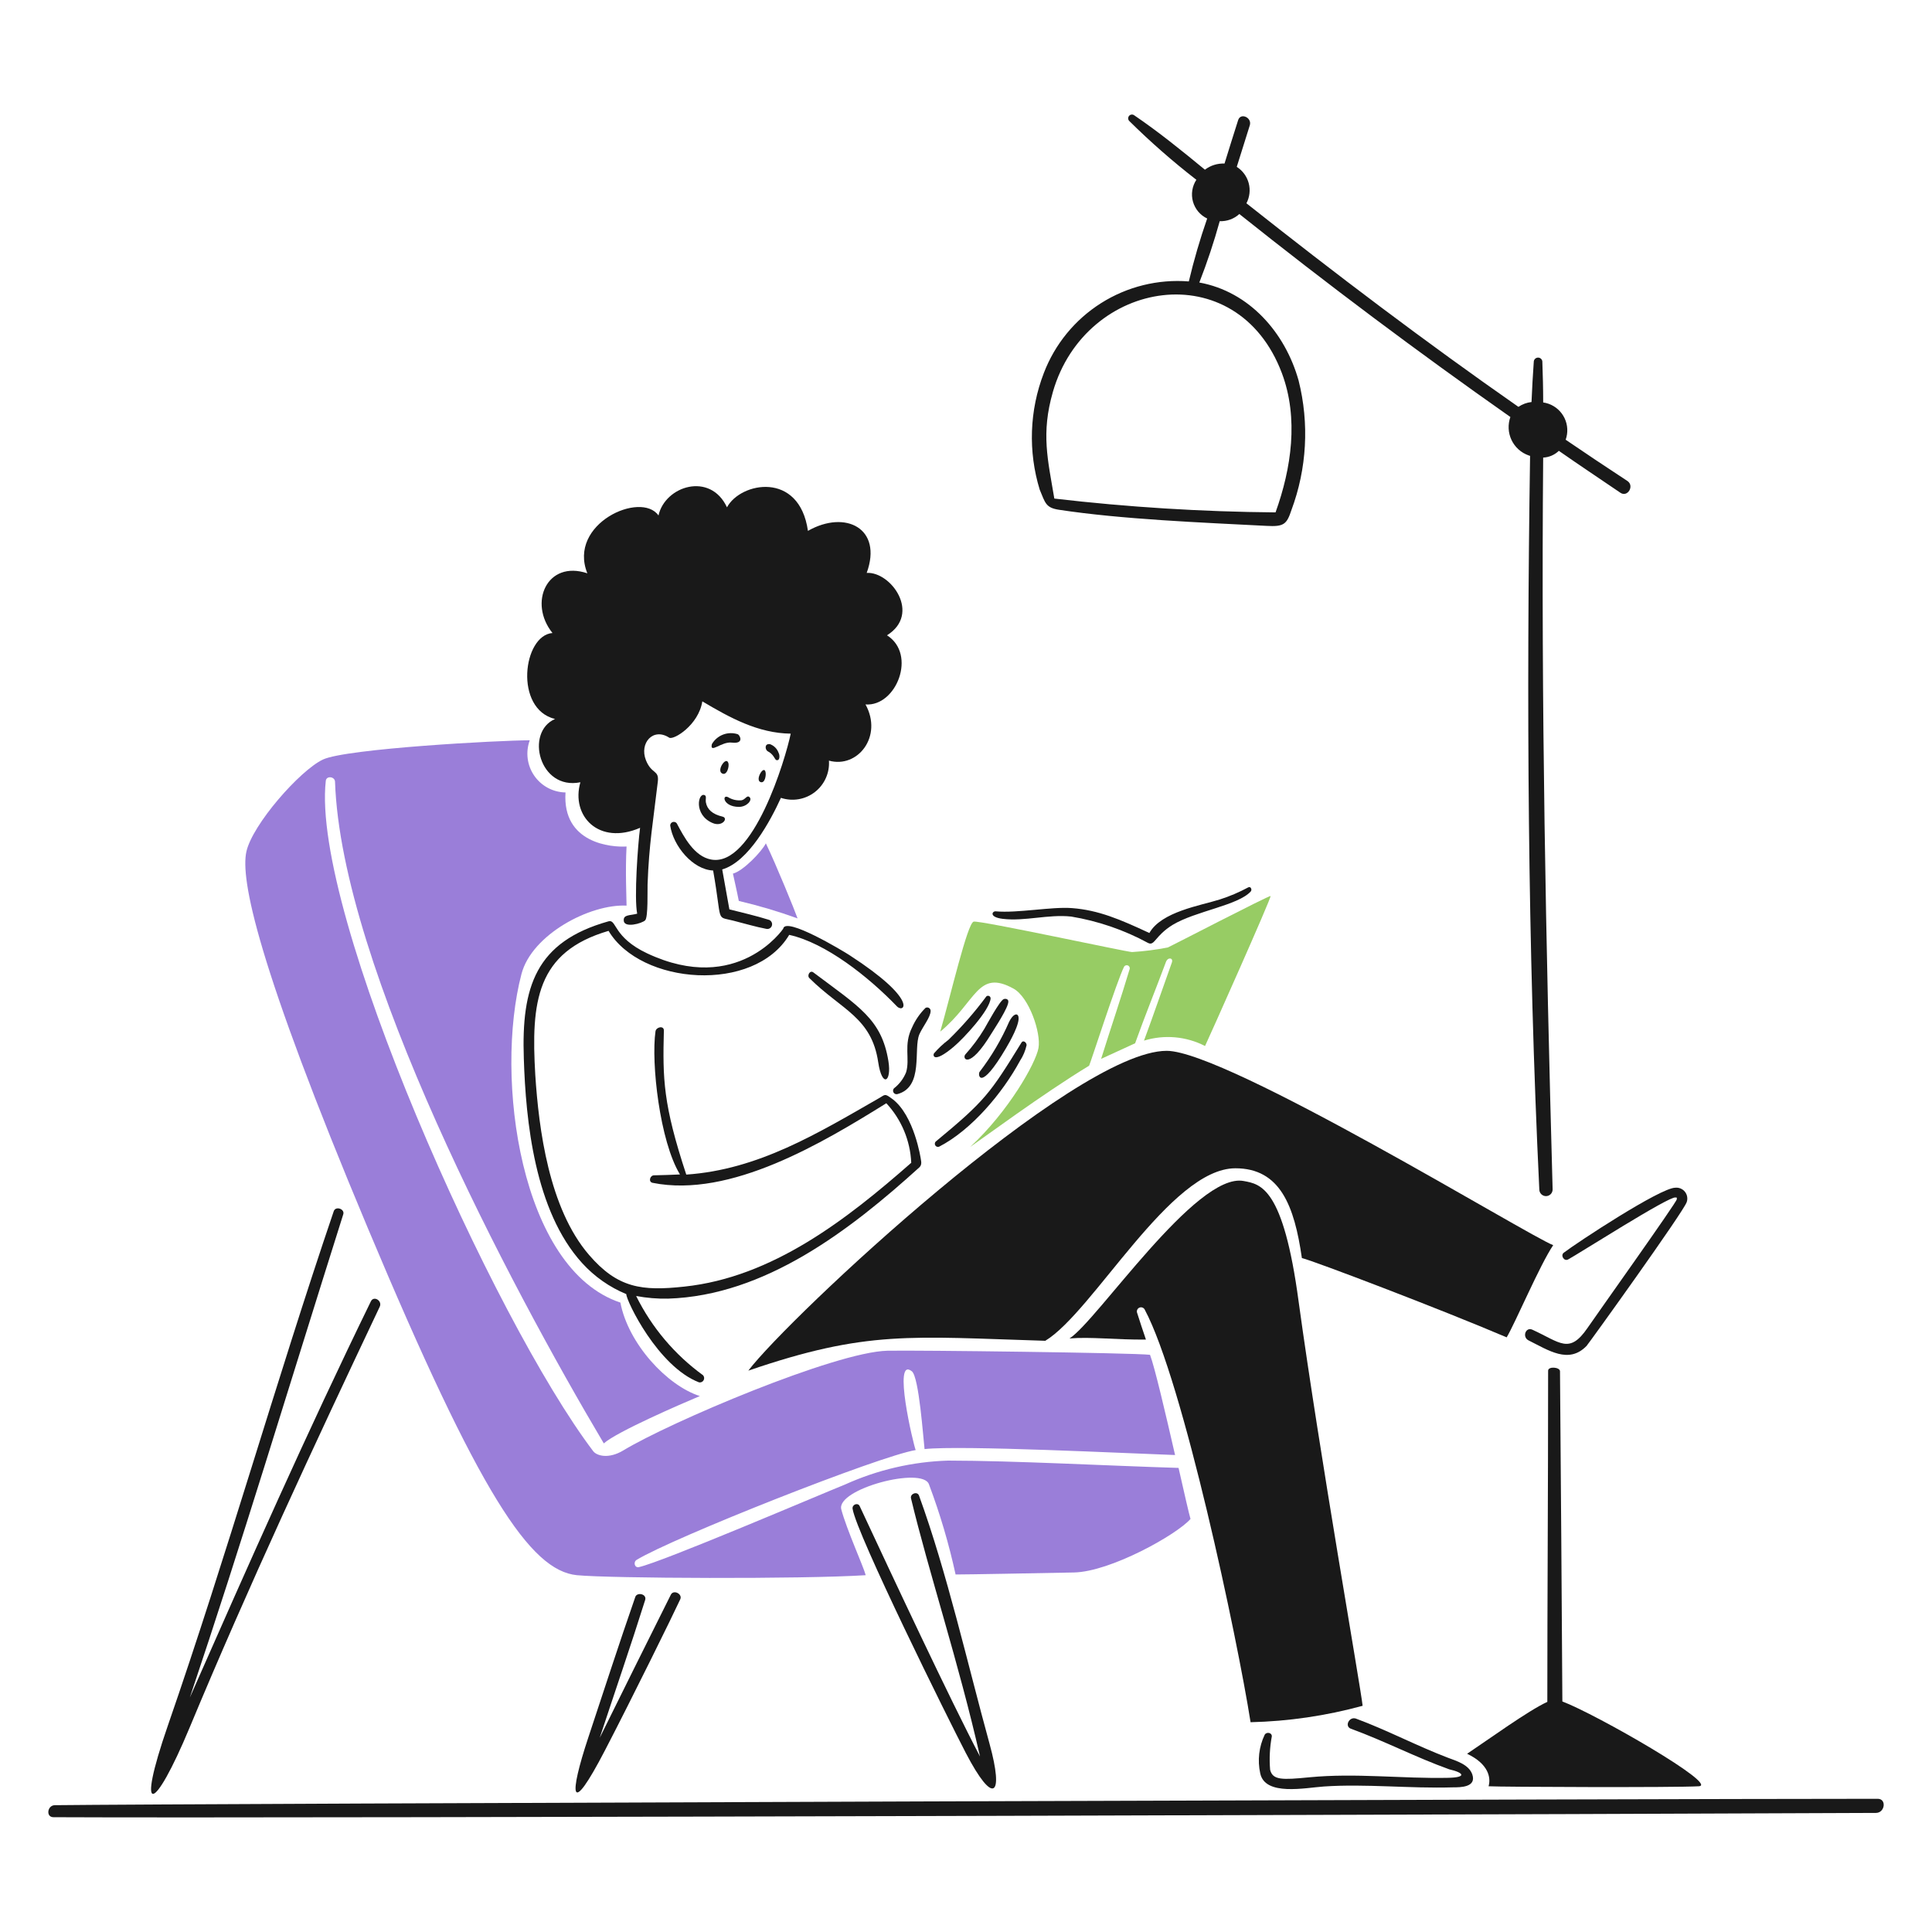 <svg width="360" height="360" viewBox="0 0 360 360" fill="none" xmlns="http://www.w3.org/2000/svg">
<path d="M148.614 171.132C148.161 169.798 144.613 161.09 142.707 157.142C141.933 158.688 138.464 162.315 136.57 162.783C136.75 163.624 137.33 166.144 137.665 167.877C141.375 168.747 145.031 169.834 148.614 171.132Z" fill="#9A7ED9"/>
<path d="M176.648 272.16C170.024 272.368 163.506 273.882 157.469 276.615C152.548 278.595 123.512 291.015 119.057 292.007C118.258 292.187 117.964 291.107 118.603 290.673C125.379 286.533 163.872 271.294 170.624 270.2C170.197 269.187 166.262 252.594 169.916 255.528C171.25 256.581 172.036 268.038 172.278 270.015C179.105 269.266 210.247 270.826 218.957 271.122C217.211 263.506 215.157 254.715 214.29 252.448C211.142 252.074 170.703 251.568 165.355 251.687C155.619 251.914 124.796 265.025 116.166 270.252C113.393 271.933 111.178 271.253 110.539 270.412C91.956 245.88 57.945 170.118 60.706 145.498C60.813 144.497 62.388 144.684 62.427 145.656C63.588 180.081 95.007 239.472 112.509 268.956C114.964 266.767 126.981 261.576 130.408 260.136C124.326 258.201 117.07 250.416 115.603 242.719C96.931 236.515 92.102 200.779 97.171 181.487C99.091 174.136 109.922 168.415 116.749 168.748C116.749 167.616 116.497 162.227 116.749 157.732C113.963 157.912 104.747 157.173 105.374 147.661C104.22 147.642 103.088 147.346 102.073 146.8C101.057 146.254 100.187 145.472 99.535 144.52C98.883 143.569 98.468 142.475 98.325 141.331C98.182 140.186 98.315 139.024 98.713 137.941C93.151 137.941 64.478 139.488 60.168 141.531C55.859 143.574 47.028 153.639 45.91 158.694C44.793 163.748 47.791 179.406 68.591 228.967C89.389 278.529 98.82 292.66 107.508 293.515C113.628 294.115 149.306 294.275 161.31 293.515C160.938 291.994 157.775 285.055 156.762 281.257C155.748 277.459 171.927 273.177 173.1 276.59C175.158 282.06 176.816 287.672 178.061 293.382C180.401 293.382 193.28 293.141 200.109 293.008C206.938 292.875 219.313 285.939 221.835 283.032C221.554 282.098 220.674 278.232 219.607 273.523C206.64 273.136 188.931 272.169 176.648 272.16Z" fill="#9A7ED9"/>
<path d="M217.607 176.548C215.408 176.975 213.183 177.26 210.947 177.401C210.015 177.401 182.592 171.461 181.427 171.733C180.263 172.005 177.132 185.523 175.199 192.231C181.962 186.651 182.135 180.495 188.879 184.23C191.747 185.83 194.015 192.445 193.507 195.286C192.999 198.126 187.947 207.063 180.797 213.703C182.624 212.476 194.533 203.661 202.937 198.583C203.096 198.403 208.157 182.673 209.459 180.124C209.529 180.013 209.635 179.929 209.759 179.886C209.884 179.844 210.019 179.845 210.143 179.89C210.266 179.936 210.371 180.022 210.438 180.135C210.506 180.248 210.532 180.381 210.513 180.511C208.832 186.138 206.924 191.7 205.178 197.304L211.512 194.4C213.379 189.18 215.327 184.425 217.26 179.235C217.607 178.303 218.687 178.436 218.354 179.368C216.606 184.25 214.967 189.038 213.167 193.907C216.944 192.741 221.027 193.1 224.543 194.908C225.05 193.88 237 167.125 236.747 166.966C236.493 166.808 218.192 176.307 217.607 176.548Z" fill="#97CC64"/>
<path d="M349.888 335.18C305.594 335.18 35.099 336.08 10.228 336.37C8.815 336.37 8.495 338.609 9.962 338.609C54.242 338.848 324.71 337.955 349.571 337.81C351.235 337.795 351.582 335.18 349.888 335.18Z" fill="#191919"/>
<path d="M103.426 133.974C97.785 136.415 100.478 147.312 108.147 145.764C106.333 152.064 111.614 157.581 119.271 154.248C118.857 157.327 118.137 167.332 118.731 170.251C117.398 170.611 116.184 170.399 116.224 171.479C116.224 173.027 119.664 172.066 120.225 171.479C120.787 170.892 120.625 165.931 120.665 164.819C120.931 157.27 121.719 153.002 122.573 145.654C122.839 143.413 121.424 144.321 120.359 141.653C119.099 138.478 121.692 135.504 124.693 137.452C125.48 137.958 130.161 135.144 130.869 130.689C135.975 133.717 141.231 136.629 147.339 136.705C146.367 141.439 140.319 161.604 132.521 160.164C129.36 159.592 127.454 155.963 126.106 153.416C126.021 153.302 125.902 153.217 125.766 153.174C125.631 153.131 125.485 153.132 125.35 153.176C125.214 153.22 125.096 153.305 125.012 153.42C124.928 153.535 124.882 153.673 124.88 153.816C125.44 157.63 129.094 162.058 132.881 162.205C134.629 172.114 133.308 170.701 136.604 171.542C138.684 172.062 140.724 172.689 142.832 173.088C143.045 173.127 143.266 173.085 143.45 172.971C143.635 172.857 143.771 172.678 143.832 172.47C143.894 172.262 143.876 172.038 143.782 171.842C143.688 171.646 143.525 171.492 143.325 171.409C140.884 170.647 138.391 170.075 135.909 169.447C135.455 166.966 135.009 164.486 134.575 162.006C139.484 160.578 143.591 152.896 145.512 148.668C146.574 149.021 147.706 149.108 148.81 148.92C149.913 148.732 150.953 148.275 151.838 147.589C152.723 146.903 153.425 146.01 153.882 144.989C154.34 143.967 154.539 142.849 154.461 141.732C159.797 143.226 164.558 137.232 161.276 131.263C167.013 131.69 170.879 121.927 165.278 118.379C171.68 114.378 166.039 106.499 161.498 106.749C164.525 98.413 157.496 94.959 150.548 98.919C148.948 87.716 137.984 89.824 135.462 94.531C132.356 87.871 123.926 90.531 122.699 96.052C119.459 91.424 105.734 97.573 109.442 106.828C101.934 104.308 98.398 112.309 102.947 117.952C97.437 118.383 95.76 132.12 103.426 133.974Z" fill="#191919"/>
<path d="M137.664 150.352C139.117 150.368 140.211 149.125 139.704 148.579C139.196 148.034 138.944 148.964 138.185 149.119C137.298 149.212 136.406 149.005 135.65 148.532C134.477 147.992 134.743 150.32 137.664 150.352Z" fill="#191919"/>
<path d="M131.301 148.165C130.058 147.614 129.208 151.859 132.795 153.365C134.595 154.127 135.771 152.446 134.637 152.167C132.756 151.726 131.769 150.833 131.528 149.499C131.435 148.885 131.701 148.342 131.301 148.165Z" fill="#191919"/>
<path d="M135.702 142.137C135.29 140.895 133.542 143.471 134.489 144.083C135.436 144.695 135.956 142.749 135.702 142.137Z" fill="#191919"/>
<path d="M137.477 136.815C136.583 136.522 135.615 136.545 134.736 136.88C133.858 137.215 133.121 137.842 132.649 138.656C132.208 140.55 134.449 138.116 136.37 138.375C138.78 138.656 137.84 136.941 137.477 136.815Z" fill="#191919"/>
<path d="M143.052 139.99C144.119 140.51 144.386 141.509 144.613 141.61C145.345 141.876 145.333 140.73 145.079 140.276C144.946 139.903 144.732 139.563 144.452 139.283C144.171 139.003 143.832 138.789 143.459 138.656C142.381 138.535 142.571 139.722 143.052 139.99Z" fill="#191919"/>
<path d="M141.732 145.737C142.56 145.998 142.773 144.403 142.652 143.898C142.38 142.389 140.6 145.383 141.732 145.737Z" fill="#191919"/>
<path d="M177.729 195.032C179.623 193.432 184.389 188.284 184.586 186.045C184.588 185.981 184.578 185.918 184.556 185.859C184.534 185.8 184.501 185.746 184.458 185.699C184.415 185.653 184.363 185.616 184.306 185.589C184.248 185.563 184.186 185.548 184.123 185.546C184.004 185.541 183.888 185.58 183.797 185.658C181.664 188.544 179.3 191.253 176.729 193.757C175.754 194.492 174.86 195.328 174.061 196.251C173.782 196.56 173.82 198.337 177.729 195.032Z" fill="#191919"/>
<path d="M175.009 213.66C181.05 210.525 186.797 203.697 190.066 197.656C190.648 196.77 191.064 195.784 191.292 194.748C191.292 194.229 190.653 193.761 190.347 194.254C184.479 203.764 183.599 205.083 174.341 212.728C174.251 212.827 174.198 212.954 174.19 213.088C174.183 213.222 174.221 213.354 174.299 213.463C174.377 213.572 174.49 213.651 174.619 213.687C174.748 213.723 174.886 213.713 175.009 213.66Z" fill="#191919"/>
<path d="M187.02 186.176C186.263 186.487 183.872 190.937 183.433 191.684C182.406 193.39 181.217 194.993 179.883 196.472C179.217 197.219 180.524 199.499 184.7 192.647C185.26 191.725 188.007 187.63 187.886 186.563C187.852 186.136 187.346 186.044 187.02 186.176Z" fill="#191919"/>
<path d="M187.465 195.3C188.17 194.101 190.132 190.672 189.76 189.393C189.533 188.673 188.718 189.006 188.039 190.393C186.591 193.719 184.742 196.853 182.531 199.728C182.169 200.194 182.54 203.661 187.465 195.3Z" fill="#191919"/>
<path d="M166.58 202.795C166.485 202.898 166.426 203.028 166.41 203.167C166.395 203.306 166.424 203.446 166.494 203.566C166.564 203.687 166.671 203.782 166.799 203.838C166.927 203.894 167.07 203.907 167.206 203.875C172.221 202.543 170.127 195.392 171.326 192.697C171.954 191.272 173.407 189.538 173.407 188.363C173.406 188.193 173.339 188.031 173.219 187.911C173.098 187.791 172.936 187.724 172.766 187.724C172.659 187.726 172.554 187.753 172.46 187.803C171.403 188.849 170.552 190.084 169.953 191.445C168.313 194.712 169.607 197.286 168.833 199.822C168.356 200.994 167.579 202.019 166.58 202.795Z" fill="#191919"/>
<path d="M151.548 181.188C150.933 180.726 150.321 181.762 150.814 182.256C156.802 188.196 162.404 189.539 163.644 197.941C164.364 202.754 166.179 201.635 165.54 197.714C164.272 189.9 160.05 187.584 151.548 181.188Z" fill="#191919"/>
<path d="M108.481 235.365C110.761 237.871 113.567 239.843 116.698 241.139C116.698 242.379 122.578 254.639 130.261 257.584C130.426 257.615 130.598 257.593 130.751 257.521C130.904 257.449 131.03 257.331 131.111 257.183C131.193 257.035 131.225 256.865 131.204 256.698C131.184 256.53 131.11 256.373 130.995 256.25C125.71 252.41 121.435 247.345 118.537 241.49C120.495 241.857 122.485 242.022 124.477 241.983C142.537 241.409 158.317 229.286 171.277 217.55C171.743 217.136 171.704 216.616 171.583 215.989C171.583 215.989 170.383 207.812 166.248 204.759C164.835 203.719 164.988 203.933 163.822 204.612C152.377 211.174 141.322 217.95 127.877 218.869C123.543 205.729 123.476 201.024 123.703 192.008C123.703 191.049 122.263 191.367 122.143 192.168C121.302 197.997 122.929 212.668 126.704 218.842C125.104 218.923 123.489 218.963 121.862 219.003C121.115 219.003 120.755 220.23 121.608 220.403C136.107 223.31 153.378 212.895 165.155 205.573C167.97 208.603 169.615 212.536 169.796 216.668C157.793 227.205 143.948 238.009 127.496 239.742C119.626 240.595 115.092 240.05 109.73 233.802C102.289 225.133 100.395 210.402 99.742 200.299C98.941 186.682 99.921 177.387 113.398 173.452C119.399 183.532 140.499 185.152 147.058 174.199C153.846 175.693 161.797 181.975 167.144 187.535C168.478 188.869 171.265 186.39 158.315 177.995C157.154 177.234 146.311 170.698 145.937 173.059C145.937 173.059 137.455 185.557 120.596 177.648C114.221 174.647 114.916 171.245 113.396 171.672C99.779 175.488 97.151 183.912 97.605 197.215C97.97 208.836 99.623 225.646 108.481 235.365Z" fill="#191919"/>
<path d="M292.19 234.684C294.013 233.716 311.034 222.84 312.195 223.134C312.569 223.227 312.422 222.973 312.447 223.468C312.472 223.963 297.327 245.207 295.79 247.475C292.402 252.396 290.723 250.143 285.53 247.768C284.29 247.209 283.597 249.102 284.797 249.748C288.518 251.588 292.292 254.229 295.626 250.801C296.027 250.375 313.792 225.673 314.299 223.981C314.408 223.659 314.434 223.315 314.374 222.98C314.315 222.645 314.173 222.33 313.96 222.065C313.748 221.799 313.472 221.591 313.158 221.46C312.844 221.329 312.503 221.278 312.164 221.314C309.391 221.314 293.905 231.504 291.425 233.397C290.708 233.871 291.419 235.093 292.19 234.684Z" fill="#191919"/>
<path d="M246.696 332.887C254.458 332.36 262.702 333.287 270.703 333.047C272.143 333.047 275.145 333.047 274.344 330.646C273.705 328.792 271.385 328.126 269.756 327.512C263.954 325.3 258.513 322.404 252.685 320.246C251.425 319.776 250.458 321.657 251.725 322.125C257.953 324.391 263.809 327.458 270.037 329.685C272.81 330.322 273.34 331.193 269.857 331.271C261.2 331.451 252.598 330.336 243.937 331.177C238.922 331.67 237.134 331.717 236.668 329.762C236.494 327.681 236.602 325.586 236.987 323.534C236.987 322.787 235.946 322.694 235.653 323.253C234.584 325.491 234.294 328.021 234.827 330.443C235.732 334.714 243.202 333.125 246.696 332.887Z" fill="#191919"/>
<path d="M158.871 281.16C159.652 285.952 176.77 320.506 179.958 326.628C185.118 336.539 187.106 334.805 184.386 324.922C180.264 309.942 176.477 293.062 171.246 278.681C170.925 277.814 169.552 278.334 169.752 279.187C172.979 292.698 178.662 309.865 182.609 327.296C176.808 316.211 166.445 294.057 160.176 280.615C159.841 279.938 158.736 280.339 158.871 281.16Z" fill="#191919"/>
<path d="M118.364 297.609C115.337 306.306 112.509 315.069 109.602 323.817C106.067 334.487 106.04 339.048 112.748 326.112C117.817 316.35 125.487 300.771 126.752 298.01C127.22 297.011 125.512 296.142 125.006 297.142C120.559 306.034 116.14 314.926 111.749 323.817C114.575 315.243 117.524 306.706 120.231 298.089C120.512 296.957 118.631 296.64 118.364 297.609Z" fill="#191919"/>
<path d="M35.327 321.925C46.307 295.544 58.507 269.365 70.751 243.501C71.291 242.394 69.657 241.366 69.109 242.485C57.186 266.92 46.33 291.462 35.367 316.323C45.076 287.46 53.518 259.332 63.961 226.269C64.282 225.268 62.534 224.669 62.188 225.695C51.424 257.359 42.342 289.62 31.286 321.509C25.256 338.915 28.64 337.975 35.327 321.925Z" fill="#191919"/>
<path d="M197.322 94.988C209.092 96.777 223.823 97.362 236 97.99C239.227 98.17 239.76 97.71 240.64 95.042C243.521 87.316 243.986 78.898 241.974 70.902C239.479 62.005 232.812 54.342 223.476 52.643C224.938 48.901 226.207 45.086 227.277 41.213C228.624 41.267 229.938 40.788 230.933 39.879C247.382 52.995 264.225 65.61 281.439 77.704C281.191 78.395 281.081 79.128 281.116 79.861C281.151 80.595 281.33 81.314 281.644 81.978C281.957 82.641 282.399 83.237 282.943 83.73C283.487 84.223 284.123 84.604 284.814 84.85C284.911 84.885 285.01 84.917 285.108 84.946C284.427 130.093 284.654 176.494 286.828 221.639C286.828 221.968 286.959 222.284 287.192 222.516C287.424 222.749 287.74 222.88 288.069 222.88C288.398 222.88 288.713 222.749 288.946 222.516C289.178 222.284 289.309 221.968 289.309 221.639C288.049 175.946 287.149 131.026 287.548 85.266C288.642 85.213 289.68 84.766 290.468 84.006C294.284 86.674 298.111 89.208 301.925 91.809C303.259 92.742 304.593 90.549 303.259 89.635C299.392 87.1 295.552 84.535 291.739 81.938C291.97 81.29 292.071 80.602 292.037 79.914C292.002 79.227 291.833 78.553 291.538 77.931C291.243 77.309 290.828 76.751 290.317 76.29C289.807 75.828 289.21 75.471 288.562 75.24C288.234 75.124 287.895 75.04 287.55 74.99C287.55 72.443 287.484 69.894 287.392 67.335C287.367 67.141 287.273 66.963 287.127 66.834C286.981 66.705 286.792 66.634 286.597 66.634C286.402 66.634 286.214 66.705 286.067 66.834C285.921 66.963 285.827 67.141 285.802 67.335C285.622 69.855 285.482 72.389 285.376 74.911C284.501 75.009 283.664 75.317 282.935 75.811C265.596 63.715 248.78 50.971 232.252 37.879C232.86 36.729 233.012 35.391 232.679 34.134C232.345 32.876 231.55 31.79 230.452 31.091L232.881 23.352C233.334 21.912 231.162 20.923 230.708 22.39C229.866 25.058 229.012 27.726 228.172 30.474C226.858 30.42 225.565 30.825 224.518 31.621C220.225 28.085 215.901 24.579 211.327 21.471C211.183 21.37 211.005 21.327 210.83 21.351C210.655 21.374 210.496 21.462 210.383 21.598C210.27 21.734 210.212 21.907 210.22 22.083C210.228 22.259 210.302 22.426 210.427 22.55C214.369 26.449 218.542 30.106 222.925 33.502C222.535 34.095 222.276 34.764 222.167 35.466C222.057 36.167 222.099 36.884 222.29 37.567C222.481 38.251 222.816 38.886 223.273 39.429C223.73 39.972 224.298 40.411 224.939 40.716C223.602 44.564 222.461 48.477 221.519 52.44C215.774 51.986 210.036 53.406 205.165 56.486C200.294 59.566 196.552 64.14 194.497 69.525C191.82 76.478 191.552 84.128 193.738 91.251C194.773 93.722 194.857 94.614 197.322 94.988ZM196.188 73.028C202.272 51.889 230.505 47.288 238.867 69.547C242.003 77.936 240.64 87.246 237.679 95.476C223.903 95.359 210.143 94.5 196.459 92.902C195.241 85.639 193.961 80.772 196.188 73.035V73.028Z" fill="#191919"/>
<path d="M290.683 255.517C290.683 254.731 288.456 254.543 288.469 255.424C288.469 277.857 288.321 297.77 288.321 317.12C284.815 318.722 277.438 324.07 273.372 326.79C277.373 328.685 277.84 331.247 277.373 332.845C279.521 332.98 312.236 333.101 316.545 332.845C320.411 332.62 297.406 319.417 291.124 317.043C290.989 297.437 290.87 276.379 290.683 255.517Z" fill="#191919"/>
<path d="M213.3 244.021C220.43 257.341 230.558 305.221 233.026 320.91C240.085 320.742 247.096 319.715 253.906 317.85C253.559 314.475 245.903 271.102 241.983 242.547C239.128 221.208 234.913 220.648 231.723 220.061C222.892 218.407 204.421 246.161 199.285 249.401C203.287 249.068 207.781 249.655 213.529 249.613C212.956 247.934 212.396 246.253 211.862 244.559C211.816 244.375 211.839 244.18 211.928 244.012C212.016 243.843 212.163 243.714 212.341 243.647C212.519 243.58 212.715 243.581 212.892 243.65C213.069 243.719 213.215 243.85 213.302 244.019L213.3 244.021Z" fill="#191919"/>
<path d="M230.196 217.692C238.546 217.692 241.187 224.694 242.587 234.418C244.735 234.924 268.435 243.942 280.747 249.196C282.389 246.42 286.936 235.685 289.416 232.017C284.916 230.35 228.56 195.806 217.395 195.806C200.057 195.806 147.015 245.421 139.438 255.399C161.551 247.821 169.702 249.075 194.774 249.837C203.722 244.408 218.073 217.692 230.196 217.692Z" fill="#191919"/>
<path d="M186.851 171.213C190.991 171.709 195.311 170.332 199.59 170.786C204.619 171.617 209.474 173.285 213.952 175.72C215.18 176.294 215.18 174.386 218.513 172.332C222.783 169.758 230.678 168.718 233.054 166.117C233.358 165.784 233.054 165.103 232.6 165.345C230.896 166.265 229.11 167.024 227.265 167.611C223.676 168.745 216.407 169.879 214.166 173.853C208.712 171.306 204.669 169.585 199.748 169.211C195.936 168.918 189.587 170.185 185.528 169.812C184.891 169.758 184.211 170.894 186.851 171.213Z" fill="#191919"/>
</svg>
